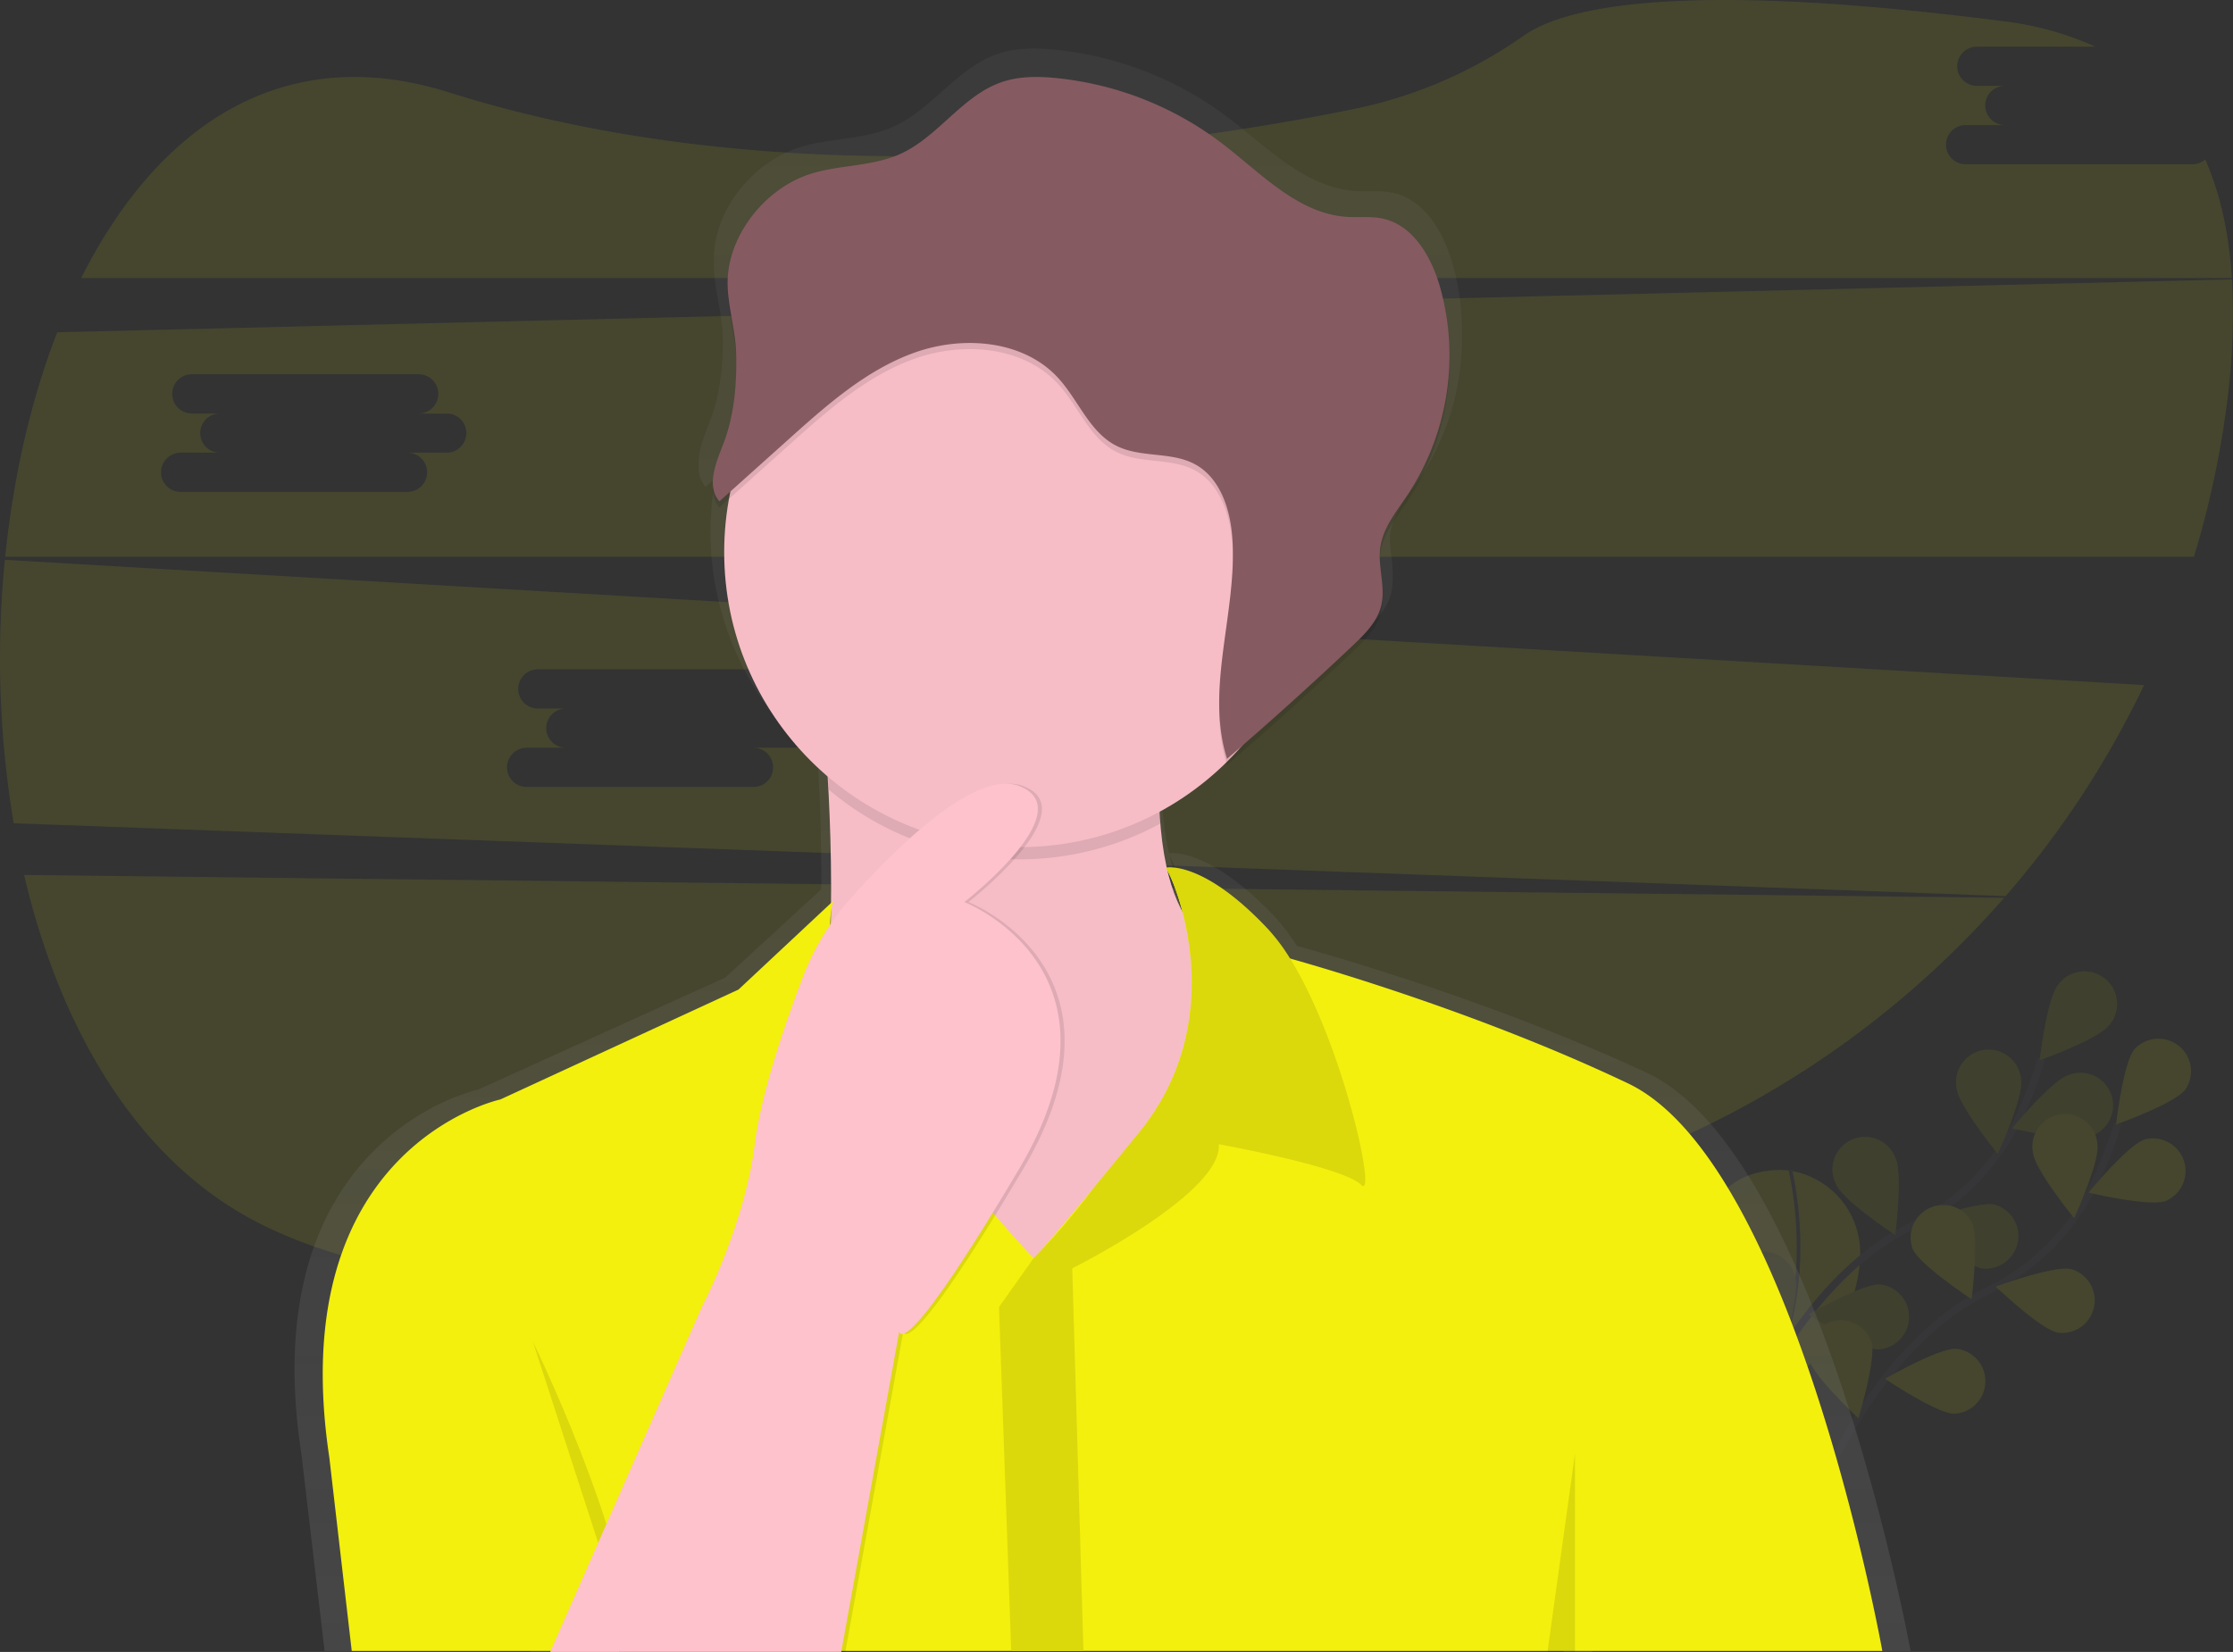 <svg xmlns="http://www.w3.org/2000/svg" xmlns:xlink="http://www.w3.org/1999/xlink" width="612.428" height="453.187" viewBox="0 0 612.428 453.187">
  <rect x="0" y="0" width="612.428" height="453.187" fill="#333333" stroke="none"/>
  <defs>
    <linearGradient id="linear-gradient" x1="0.5" y1="1" x2="0.5" gradientUnits="objectBoundingBox">
      <stop offset="0" stop-color="gray" stop-opacity="0.251"/>
      <stop offset="0.54" stop-color="gray" stop-opacity="0.122"/>
      <stop offset="1" stop-color="gray" stop-opacity="0.102"/>
    </linearGradient>
  </defs>
  <g id="undraw_forgot_password_gi2d" transform="translate(0.007 0.02)">
    <g id="Grupo_272" data-name="Grupo 272" transform="translate(467.178 266.447)" opacity="0.1">
      <path id="Caminho_83" data-name="Caminho 83" d="M911.553,619.164s-43.72-5.677-11.114,65.083c0,0,29.714-12.733,30.9-41.454a22.854,22.854,0,0,0-19.164-23.54Z" transform="translate(-888.357 -564.558)" fill="#f3f00d"/>
      <path id="Caminho_84" data-name="Caminho 84" d="M921.783,619.06s9.9,39.455-11.723,65.195" transform="translate(-897.945 -564.56)" fill="none" stroke="#535461" stroke-miterlimit="10" stroke-width="1"/>
      <path id="Caminho_85" data-name="Caminho 85" d="M909,663.81s15.742-38.8,45.138-53.187a63.443,63.443,0,0,0,28.81-27.967,106.7,106.7,0,0,0,7.218-18.125" transform="translate(-897.477 -540.47)" fill="none" stroke="#535461" stroke-miterlimit="10" stroke-width="2"/>
      <path id="Caminho_86" data-name="Caminho 86" d="M1072.514,536.317c-3.065,3.852-18.924,9.49-18.924,9.49s1.909-16.747,4.974-20.57a8.931,8.931,0,1,1,13.955,11.1Z" transform="translate(-961.353 -521.428)" fill="#f3f00d"/>
      <path id="Caminho_87" data-name="Caminho 87" d="M1061.094,588.849c-4.667,1.569-21.034-2.333-21.034-2.333s10.69-13,15.357-14.564a8.932,8.932,0,1,1,5.677,16.9Z" transform="translate(-955.376 -543.454)" fill="#f3f00d"/>
      <path id="Caminho_88" data-name="Caminho 88" d="M1011.441,653.454c-4.817-1-16.981-12.633-16.981-12.633S1010.247,635,1015.07,636a8.932,8.932,0,0,1-3.628,17.45Z" transform="translate(-935.231 -571.992)" fill="#f3f00d"/>
      <path id="Caminho_89" data-name="Caminho 89" d="M958.944,693.136c-4.918-.173-18.874-9.579-18.874-9.579s14.581-8.418,19.5-8.239a8.932,8.932,0,0,1-.625,17.813Z" transform="translate(-911.203 -589.412)" fill="#f3f00d"/>
      <path id="Caminho_90" data-name="Caminho 90" d="M1012.628,570.572c.631,4.885,11.287,17.9,11.287,17.9s7.017-15.3,6.392-20.18a8.931,8.931,0,1,0-17.679,2.277Z" transform="translate(-943.183 -538.435)" fill="#f3f00d"/>
      <path id="Caminho_91" data-name="Caminho 91" d="M952.847,616.009c2.06,4.466,16.127,13.7,16.127,13.7s2.121-16.7.061-21.162a8.932,8.932,0,1,0-16.188,7.463Z" transform="translate(-916.371 -557.389)" fill="#f3f00d"/>
      <path id="Caminho_92" data-name="Caminho 92" d="M902.242,671.032c1.273,4.756,13.582,16.233,13.582,16.233s4.912-16.094,3.634-20.85a8.932,8.932,0,1,0-17.216,4.617Z" transform="translate(-894.28 -582.302)" fill="#f3f00d"/>
      <path id="Caminho_93" data-name="Caminho 93" d="M1072.514,536.317c-3.065,3.852-18.924,9.49-18.924,9.49s1.909-16.747,4.974-20.57a8.931,8.931,0,1,1,13.955,11.1Z" transform="translate(-961.353 -521.428)" opacity="0.25"/>
      <path id="Caminho_94" data-name="Caminho 94" d="M1061.094,588.849c-4.667,1.569-21.034-2.333-21.034-2.333s10.69-13,15.357-14.564a8.932,8.932,0,1,1,5.677,16.9Z" transform="translate(-955.376 -543.454)" opacity="0.25"/>
      <path id="Caminho_95" data-name="Caminho 95" d="M1011.441,653.454c-4.817-1-16.981-12.633-16.981-12.633S1010.247,635,1015.07,636a8.932,8.932,0,0,1-3.628,17.45Z" transform="translate(-935.231 -571.992)" opacity="0.25"/>
      <path id="Caminho_96" data-name="Caminho 96" d="M958.944,693.136c-4.918-.173-18.874-9.579-18.874-9.579s14.581-8.418,19.5-8.239a8.932,8.932,0,0,1-.625,17.813Z" transform="translate(-911.203 -589.412)" opacity="0.25"/>
      <path id="Caminho_97" data-name="Caminho 97" d="M1012.628,570.572c.631,4.885,11.287,17.9,11.287,17.9s7.017-15.3,6.392-20.18a8.931,8.931,0,1,0-17.679,2.277Z" transform="translate(-943.183 -538.435)" opacity="0.25"/>
      <path id="Caminho_98" data-name="Caminho 98" d="M952.847,616.009c2.06,4.466,16.127,13.7,16.127,13.7s2.121-16.7.061-21.162a8.932,8.932,0,1,0-16.188,7.463Z" transform="translate(-916.371 -557.389)" opacity="0.25"/>
      <path id="Caminho_99" data-name="Caminho 99" d="M902.242,671.032c1.273,4.756,13.582,16.233,13.582,16.233s4.912-16.094,3.634-20.85a8.932,8.932,0,1,0-17.216,4.617Z" transform="translate(-894.28 -582.302)" opacity="0.25"/>
      <path id="Caminho_100" data-name="Caminho 100" d="M946.56,695.426s15.742-38.8,45.138-53.187a63.442,63.442,0,0,0,28.793-27.973,106.689,106.689,0,0,0,7.218-18.125" transform="translate(-914.07 -554.434)" fill="none" stroke="#535461" stroke-miterlimit="10" stroke-width="2"/>
      <path id="Caminho_101" data-name="Caminho 101" d="M1110.024,568.59c-3.065,3.852-18.924,9.49-18.924,9.49s1.909-16.747,4.974-20.571a8.932,8.932,0,0,1,13.956,11.1Z" transform="translate(-977.924 -536.061)" fill="#f3f00d"/>
      <path id="Caminho_102" data-name="Caminho 102" d="M1098.624,620.74c-4.667,1.569-21.034-2.333-21.034-2.333s10.69-13,15.357-14.564a8.932,8.932,0,0,1,5.677,16.9Z" transform="translate(-971.956 -557.704)" fill="#f3f00d"/>
      <path id="Caminho_103" data-name="Caminho 103" d="M1048.971,685.094c-4.818-1-16.981-12.633-16.981-12.633s15.787-5.822,20.61-4.823a8.932,8.932,0,0,1-3.628,17.45Z" transform="translate(-951.811 -585.97)" fill="#f3f00d"/>
      <path id="Caminho_104" data-name="Caminho 104" d="M996.464,724.731c-4.918-.173-18.874-9.579-18.874-9.579s14.581-8.407,19.5-8.234a8.932,8.932,0,0,1-.625,17.813Z" transform="translate(-927.778 -603.372)" fill="#f3f00d"/>
      <path id="Caminho_105" data-name="Caminho 105" d="M1050.148,602.213c.631,4.884,11.287,17.9,11.287,17.9s7.017-15.3,6.392-20.18a8.932,8.932,0,1,0-17.679,2.278Z" transform="translate(-959.759 -552.413)" fill="#f3f00d"/>
      <path id="Caminho_106" data-name="Caminho 106" d="M990.756,648.395c2.06,4.466,16.127,13.7,16.127,13.7s2.121-16.7.061-21.162a8.932,8.932,0,0,0-16.188,7.463Z" transform="translate(-933.33 -572.157)" fill="#f3f00d"/>
      <path id="Caminho_107" data-name="Caminho 107" d="M940.014,703.556c1.273,4.756,13.582,16.233,13.582,16.233s4.912-16.094,3.634-20.85a8.932,8.932,0,0,0-17.216,4.616Z" transform="translate(-911.102 -597.175)" fill="#f3f00d"/>
    </g>
    <path id="Caminho_108" data-name="Caminho 108" d="M63.3,474.07c9.691,41.42,30.205,77.225,62.627,94.58,67.377,36.067,219.331,17.467,332.74-3.908a259.691,259.691,0,0,0,147.667-84.4Z" transform="translate(-56.688 -234.06)" fill="#f3f00d" opacity="0.1"/>
    <path id="Caminho_109" data-name="Caminho 109" d="M670.4,89.145H608.174a5.378,5.378,0,1,1,0-10.757h10.757a5.378,5.378,0,0,1,0-10.757H611.25a5.378,5.378,0,1,1,0-10.757h32.477a85.94,85.94,0,0,0-25.332-6.983C529.838,38.515,498.221,46.039,487.067,53.8A124.017,124.017,0,0,1,441.55,73.75C386.905,85.009,284.723,98.574,192.108,69.4c-46.031-14.514-80.245,10-100.748,50.955H681.2c-.77-11.9-3.076-22.887-7.307-32.511A5.348,5.348,0,0,1,670.4,89.145Z" transform="translate(-69.084 -44.1)" fill="#f3f00d" opacity="0.1"/>
    <path id="Caminho_110" data-name="Caminho 110" d="M52.781,319.2A274.12,274.12,0,0,0,55.2,391.468L601.52,411.446a256.781,256.781,0,0,0,37.959-57.888Zm216.077,51.552H258.1a5.378,5.378,0,1,1,0,10.757H195.876a5.378,5.378,0,0,1,0-10.757h10.757a5.378,5.378,0,1,1,0-10.757h-7.681a5.378,5.378,0,1,1,0-10.757h62.225a5.378,5.378,0,1,1,0,10.757h7.681a5.378,5.378,0,0,1,0,10.757Z" transform="translate(-51.45 -165.642)" fill="#f3f00d" opacity="0.1"/>
    <path id="Caminho_111" data-name="Caminho 111" d="M664.724,181.38,68.268,195.894C61.017,214.544,56.233,235.628,54,257.483H654.274a254.81,254.81,0,0,0,8.669-39.26A186.018,186.018,0,0,0,664.724,181.38ZM175.09,228.924H164.333a5.378,5.378,0,1,1,0,10.757H102.108a5.378,5.378,0,1,1,0-10.757h10.757a5.378,5.378,0,0,1,0-10.757h-7.681a5.378,5.378,0,1,1,0-10.757h62.225a5.378,5.378,0,0,1,0,10.757h7.681a5.378,5.378,0,1,1,0,10.757Z" transform="translate(-52.58 -104.756)" fill="#f3f00d" opacity="0.1"/>
    <path id="Caminho_112" data-name="Caminho 112" d="M639.368,507.514s-24.874-136.43-72.307-158.569c-40.192-18.773-83.655-31.428-96.014-34.861a53.368,53.368,0,0,0-6.369-8.312c-16.892-17.634-27.04-17.3-28.681-17.087a85.872,85.872,0,0,1-1.675-10.606c-.05-.558-.1-1.077-.145-1.63l.145-.073q-.151-1.583-.268-3.266a84.068,84.068,0,0,0,18.862-13.738c.073.24.134.48.212.726q18.26-15.435,35.765-31.707c3.349-3.132,6.866-6.531,8-10.947a16.065,16.065,0,0,0,.419-4.644c.151-3.349-.642-6.771-.776-10.165a11.636,11.636,0,0,1,.134-1.608c.781-5.554,4.644-10.115,7.815-14.776a69.678,69.678,0,0,0,11.851-39.891,67.544,67.544,0,0,0-2.791-20.1c-2.473-8.273-7.62-16.964-16.188-18.773-3.316-.7-6.76-.262-10.143-.48-14.006-.893-24.489-12.281-35.659-20.626A94.122,94.122,0,0,0,404.9,68.276c-5.275-.558-10.724-.6-15.742,1.077-11.271,3.751-18.114,15.334-28.972,20.1-8.027,3.539-17.3,2.964-25.678,5.621-12.465,3.963-23.043,16.747-23.323,29.882v1.7c-.14,6.637,2.233,13.4,2.423,20.191q0,.921.028,1.848c-.061,7.335-.938,14.692-3.612,21.586-1.44,3.712-3.294,8.01-2.992,11.723a7.846,7.846,0,0,0,1.853,6.14l2.7-2.378a81.531,81.531,0,0,0,28.051,77.5q.156,2.506.3,5.37c.424,8.273.759,18.65.664,29.96l-26.326,24.2L246.6,353.5s-61.9,13.074-48.565,100.028l6.364,53.991H260.9l-.128.285h83.873l.05-.285H544.252l-.039.285h7.815v-.285ZM436.493,290.069a58.007,58.007,0,0,1,4.019,11.053,45.28,45.28,0,0,1-4.337-11.656l.084.151Zm-95.914,11.164q0,1.6-.056,3.221l-.134.19a27.362,27.362,0,0,1,.19-3.439Z" transform="translate(-115.378 -54.636)" fill="url(#linear-gradient)"/>
    <path id="Caminho_113" data-name="Caminho 113" d="M562.011,428.823,550.846,535.443l-59.73,18.98s-77.593-14.514-57.5-56.38c14.3-29.781,13.9-83,12.482-111.248-.558-11.466-1.317-18.818-1.317-18.818s101.6-88.757,93.223-8.932c-1.619,15.457-1.714,27.543-.815,36.988C540.96,435.354,562.011,428.823,562.011,428.823Z" transform="translate(-218.818 -168.532)" fill="#fdc2cc"/>
    <path id="Caminho_114" data-name="Caminho 114" d="M562.011,428.823,550.846,535.443l-59.73,18.98s-77.593-14.514-57.5-56.38c14.3-29.781,13.9-83,12.482-111.248-.558-11.466-1.317-18.818-1.317-18.818s101.6-88.757,93.223-8.932c-1.619,15.457-1.714,27.543-.815,36.988C540.96,435.354,562.011,428.823,562.011,428.823Z" transform="translate(-218.818 -168.532)" opacity="0.03"/>
    <path id="Caminho_115" data-name="Caminho 115" d="M549.473,356.045c-1.619,15.457-1.714,27.543-.815,36.988a80.981,80.981,0,0,1-91.091-9.239c-.558-11.466-1.317-18.818-1.317-18.818S557.847,276.219,549.473,356.045Z" transform="translate(-230.284 -167.207)" opacity="0.1"/>
    <circle id="Elipse_108" data-name="Elipse 108" cx="80.942" cy="80.942" r="80.942" transform="translate(198.613 70.5)" fill="#fdc2cc"/>
    <circle id="Elipse_109" data-name="Elipse 109" cx="80.942" cy="80.942" r="80.942" transform="translate(198.613 70.5)" opacity="0.03"/>
    <path id="Caminho_116" data-name="Caminho 116" d="M637.743,685.347H217.959l-6.14-53.031c-12.839-85.408,46.891-98.247,46.891-98.247l65.312-30.144,25.957-24.283c-8.373,31.819,54.985,97.968,54.985,97.968h0a15,15,0,0,0,1.156-1.2c1.708-1.865,5.789-6.531,15.346-18.109,3.416-4.148,7.542-9.177,12.51-15.284,23.892-29.362,11.633-64.056,7.971-71.229l-.229-.447c-.14-.257-.246-.463-.329-.608a.909.909,0,0,0-.084-.151.886.886,0,0,1-.061-.112l30.7,24s1.178.313,3.349.927c11.946,3.349,53.913,15.8,92.665,34.241C613.739,551.373,637.743,685.347,637.743,685.347Z" transform="translate(-121.501 -232.469)" fill="#f3f00d"/>
    <path id="Caminho_117" data-name="Caminho 117" d="M641.622,557.45c-5.024-5.024-39.076-11.164-39.076-11.164,1.116,13.4-40.192,34.052-40.192,34.052l3.07,104.946H545.619l-3.349-94.34,9.49-13.4h0l1.156-1.2a184.2,184.2,0,0,0,15.345-18.109c3.416-4.148,7.542-9.177,12.51-15.284,23.892-29.363,11.633-64.056,7.971-71.229l-.229-.447c-.134-.262-.24-.463-.329-.608a.9.9,0,0,0-.084-.151.886.886,0,0,1-.061-.112h0s10.048-2.233,27.911,16.747a52.332,52.332,0,0,1,6.14,8.184C636.6,518.625,646.049,561.876,641.622,557.45Z" transform="translate(-268.286 -232.405)" fill="#f3f00d"/>
    <path id="Caminho_118" data-name="Caminho 118" d="M641.622,557.45c-5.024-5.024-39.076-11.164-39.076-11.164,1.116,13.4-40.192,34.052-40.192,34.052l3.07,104.946H545.619l-3.349-94.34,9.49-13.4h0l1.156-1.2a184.2,184.2,0,0,0,15.345-18.109c3.416-4.148,7.542-9.177,12.51-15.284,23.892-29.363,11.633-64.056,7.971-71.229l-.229-.447c-.134-.262-.24-.463-.329-.608a.9.9,0,0,0-.084-.151.886.886,0,0,1-.061-.112h0s10.048-2.233,27.911,16.747a52.332,52.332,0,0,1,6.14,8.184C636.6,518.625,646.049,561.876,641.622,557.45Z" transform="translate(-268.286 -232.405)" opacity="0.1"/>
    <path id="Caminho_119" data-name="Caminho 119" d="M313.25,703.4s26.236,53.589,27.632,85.129" transform="translate(-167.11 -335.372)" opacity="0.1"/>
    <path id="Caminho_120" data-name="Caminho 120" d="M767.836,714.31,760.3,768.737h7.536Z" transform="translate(-335.886 -315.575)" opacity="0.1"/>
    <path id="Caminho_121" data-name="Caminho 121" d="M323.75,667.411l41.588-94.619s11.723-22.329,14.514-44.658,17.863-57.5,17.863-57.5,37.4-47.449,54.706-40.75-15.072,31.819-15.072,31.819,47.449,18.421,15.072,73.127-32.935,44.658-32.935,44.658l-15.909,87.92Z" transform="translate(-171.749 -214.254)" opacity="0.1"/>
    <path id="Caminho_122" data-name="Caminho 122" d="M321.75,667.4l41.588-94.619s11.723-22.329,14.514-44.658c1.775-14.2,8.513-33.583,13.185-45.825a70.259,70.259,0,0,1,13.241-21.771c12.091-13.531,34.052-35.352,46.143-30.663,17.3,6.7-15.072,31.819-15.072,31.819s47.449,18.421,15.072,73.127-32.935,44.658-32.935,44.658l-15.909,87.92Z" transform="translate(-170.865 -214.245)" fill="#fdc2cc"/>
    <circle id="Elipse_110" data-name="Elipse 110" cx="1.675" cy="1.675" r="1.675" transform="translate(302.721 104.273)" fill="#fff" opacity="0.15"/>
    <circle id="Elipse_111" data-name="Elipse 111" cx="1.675" cy="1.675" r="1.675" transform="translate(294.906 107.622)" fill="#fff" opacity="0.15"/>
    <path id="Caminho_123" data-name="Caminho 123" d="M428.221,111.576c8.077-2.612,17.042-2.049,24.791-5.521,10.478-4.7,17.082-16.077,27.956-19.761,4.845-1.641,10.1-1.58,15.189-1.055a89.913,89.913,0,0,1,45.026,17.791c10.779,8.2,20.894,19.382,34.409,20.258,3.266.212,6.587-.218,9.786.469,8.284,1.775,13.247,10.31,15.63,18.421a69.365,69.365,0,0,1-8.742,57.274c-3.059,4.577-6.788,9.06-7.542,14.514-.737,5.348,1.541,10.891.212,16.127-1.117,4.337-4.466,7.676-7.726,10.751q-16.886,15.971-34.515,31.121c-6.107-19.4,2.852-40.3,1.457-60.589-.558-7.9-3.349-16.535-10.322-20.263-6.526-3.483-14.865-1.675-21.469-5.024-7.368-3.712-10.394-12.5-15.965-18.589-9.49-10.383-25.963-11.723-39.232-7.034s-24.115,14.335-34.61,23.741l-19.074,17.11c-3.723-4.2-.9-10.64,1.116-15.887,3-7.865,3.662-16.345,3.461-24.7-.162-6.7-2.473-13.314-2.339-19.834C405.987,128.038,416.191,115.467,428.221,111.576Z" transform="translate(-206.169 -62.137)" opacity="0.1"/>
    <path id="Caminho_124" data-name="Caminho 124" d="M428.221,108.576c8.077-2.612,17.042-2.049,24.791-5.521,10.478-4.7,17.082-16.077,27.956-19.761,4.845-1.641,10.1-1.58,15.189-1.055a89.913,89.913,0,0,1,45.026,17.791c10.779,8.2,20.894,19.382,34.409,20.258,3.266.212,6.587-.218,9.786.469,8.284,1.775,13.247,10.31,15.63,18.421a69.364,69.364,0,0,1-8.742,57.274c-3.059,4.577-6.788,9.06-7.542,14.514-.737,5.348,1.541,10.891.212,16.127-1.117,4.337-4.466,7.676-7.726,10.751q-16.886,15.971-34.515,31.121c-6.107-19.4,2.852-40.3,1.457-60.59-.558-7.9-3.349-16.535-10.322-20.263-6.526-3.483-14.865-1.675-21.469-5.024-7.368-3.712-10.394-12.5-15.965-18.589-9.49-10.383-25.963-11.723-39.232-7.034s-24.115,14.335-34.61,23.741l-19.074,17.11c-3.723-4.2-.9-10.64,1.116-15.887,3-7.865,3.662-16.345,3.461-24.7-.162-6.7-2.473-13.314-2.339-19.834C405.987,125.038,416.191,112.467,428.221,108.576Z" transform="translate(-206.169 -60.812)" fill="#865a61"/>
  </g>
</svg>
